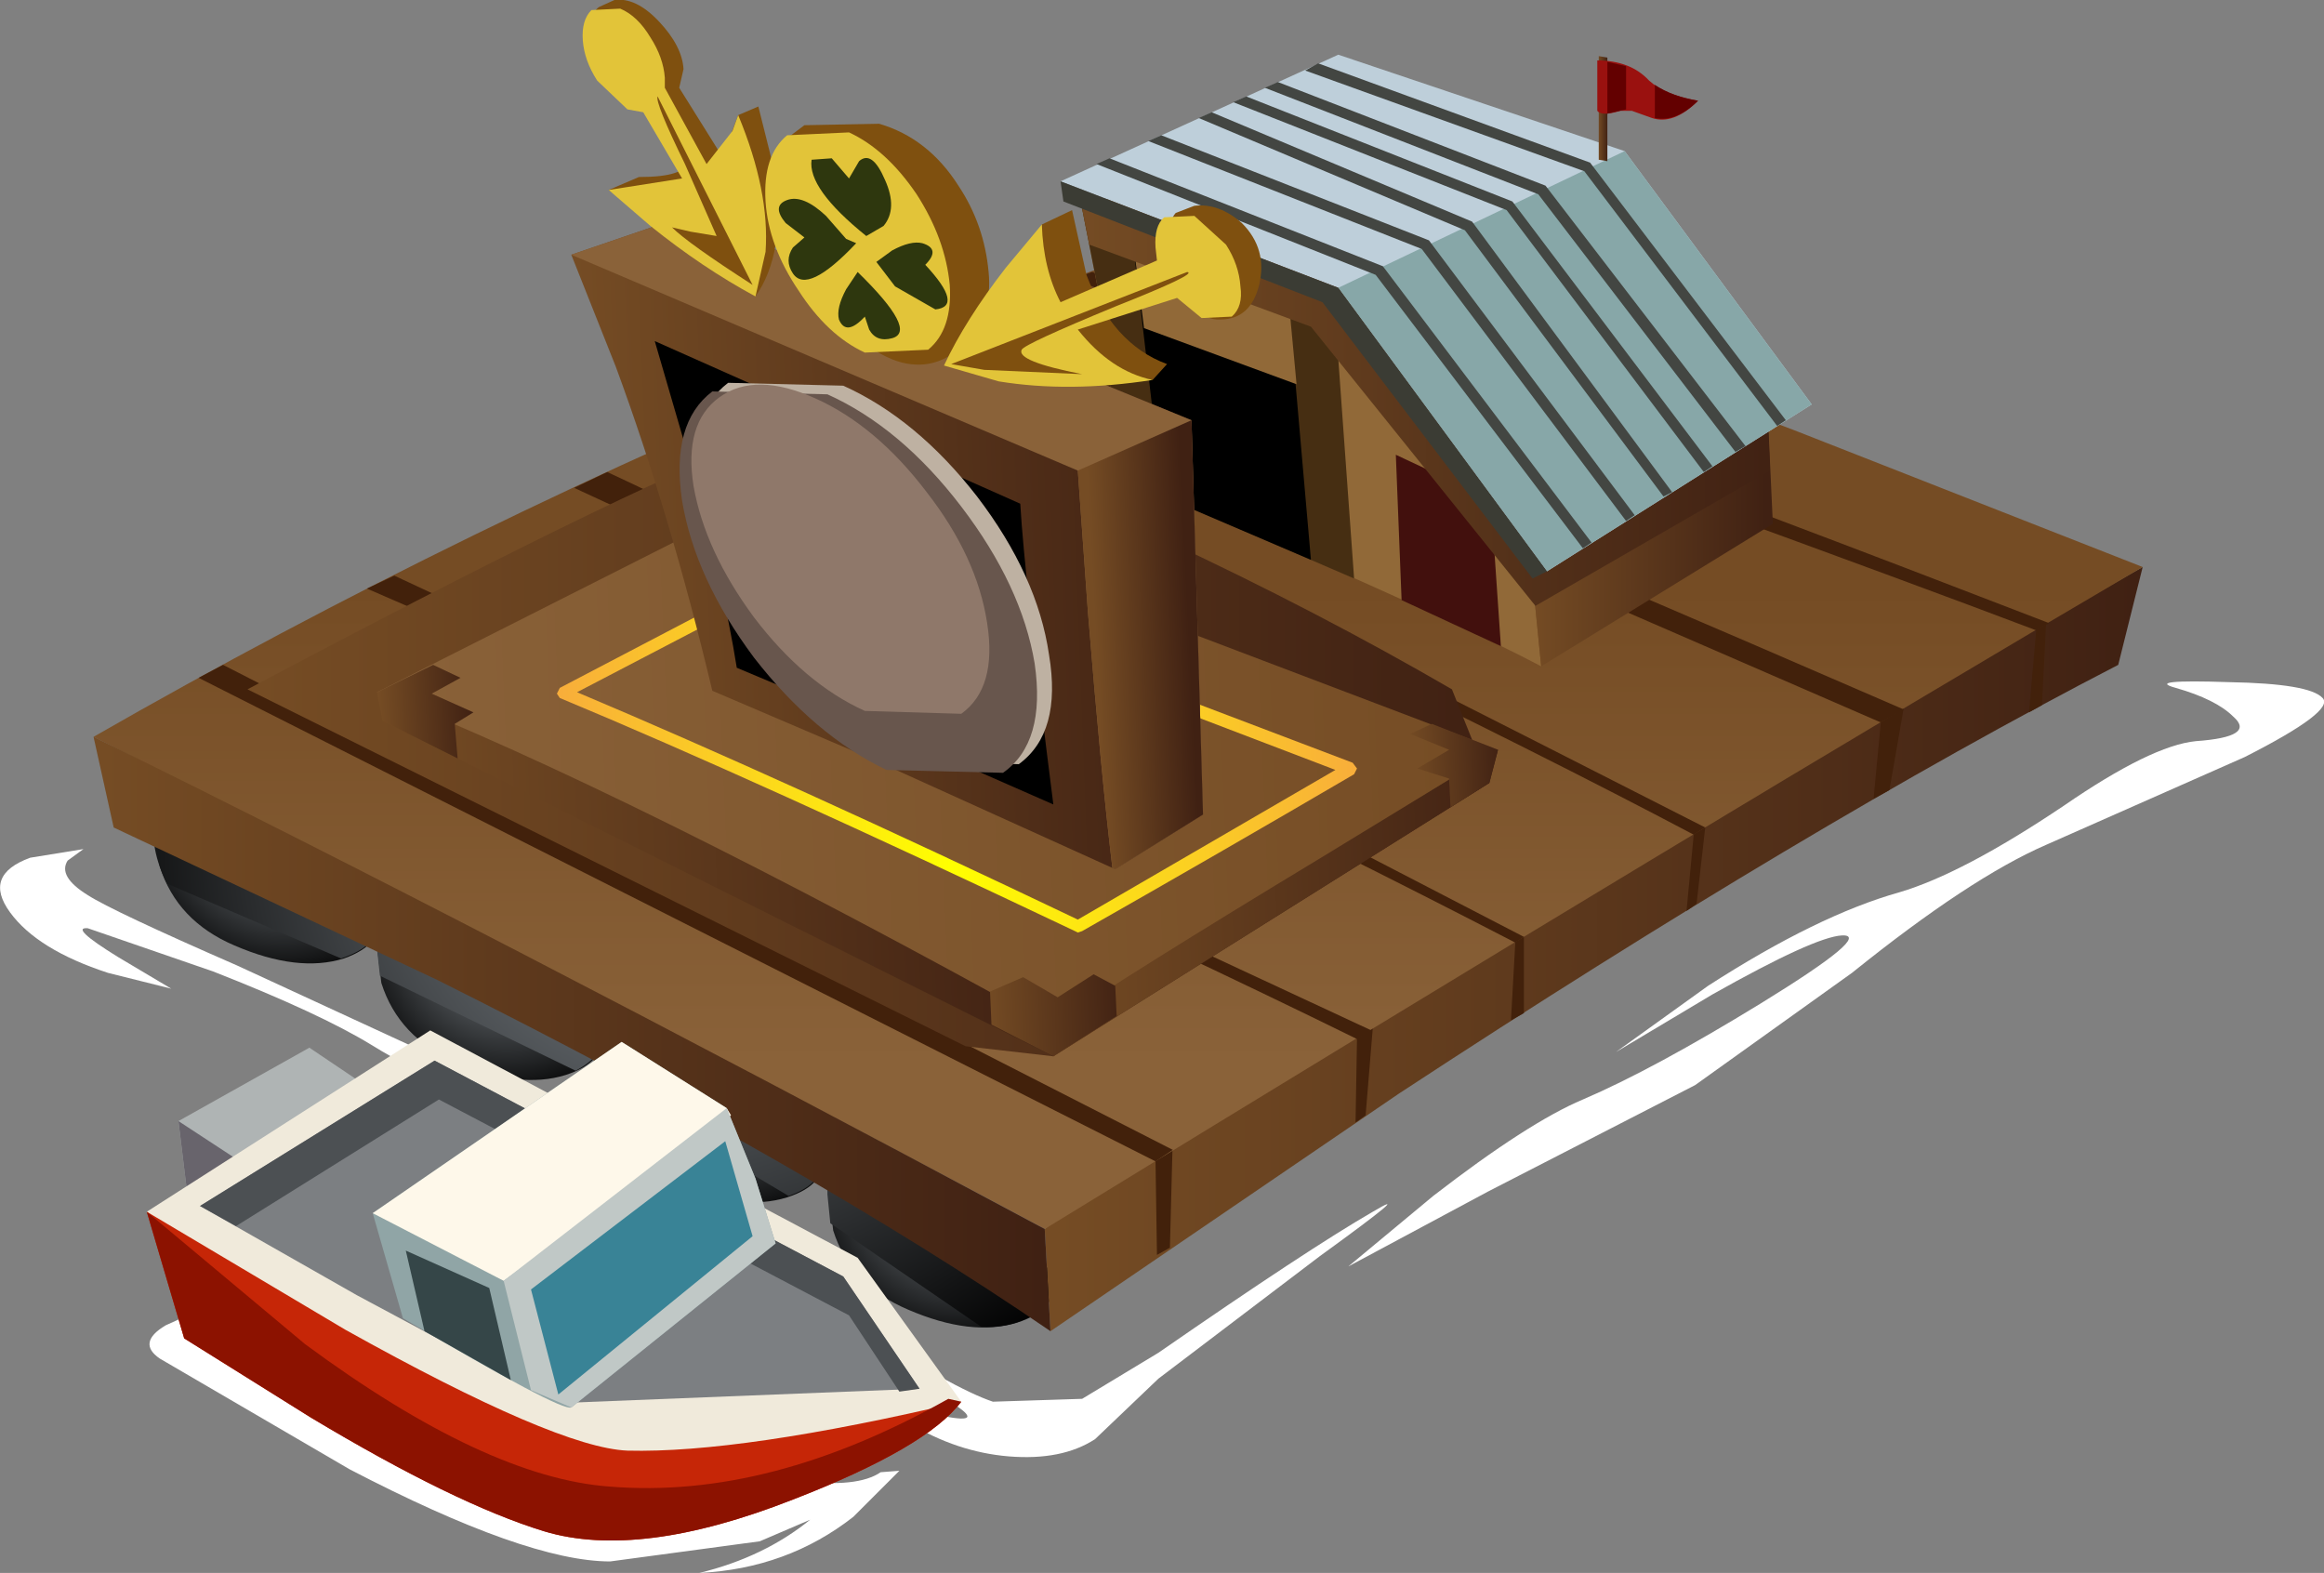 <?xml version="1.0" encoding="UTF-8" standalone="no"?>
<svg xmlns:ffdec="https://www.free-decompiler.com/flash" xmlns:xlink="http://www.w3.org/1999/xlink" ffdec:objectType="frame" height="54.65px" width="80.75px" xmlns="http://www.w3.org/2000/svg">
  <rect width="100%" height="100%" fill="#808080" stroke="none"/>
  <g transform="matrix(1.0, 0.0, 0.0, 1.0, 0.0, 0.0)">
    <use ffdec:characterId="1498" height="26.3" transform="matrix(1.0, 0.0, 0.0, 1.0, 5.2, 28.35)" width="31.4" xlink:href="#shape0"/>
    <use ffdec:characterId="1500" height="17.75" style="mix-blend-mode: multiply" transform="matrix(1.0, 0.0, 0.0, 1.0, 5.3, 28.35)" width="31.3" xlink:href="#sprite0"/>
    <use ffdec:characterId="1501" height="43.85" transform="matrix(1.0, 0.0, 0.0, 1.0, 0.0, 6.75)" width="80.75" xlink:href="#shape2"/>
    <use ffdec:characterId="1503" height="14.3" style="mix-blend-mode: multiply" transform="matrix(1.0, 0.0, 0.0, 1.0, 37.5, 6.75)" width="24.0" xlink:href="#sprite1"/>
    <use ffdec:characterId="1504" height="18.2" transform="matrix(1.0, 0.0, 0.0, 1.0, 36.85, 1.9)" width="26.1" xlink:href="#shape4"/>
    <use ffdec:characterId="1506" height="21.8" style="mix-blend-mode: multiply" transform="matrix(1.0, 0.0, 0.0, 1.0, 8.6, 14.9)" width="43.15" xlink:href="#sprite2"/>
    <use ffdec:characterId="1507" height="36.7" transform="matrix(1.0, 0.0, 0.0, 1.0, 13.1, 0.0)" width="38.95" xlink:href="#shape6"/>
    <use ffdec:characterId="1509" height="3.25" style="mix-blend-mode: multiply" transform="matrix(1.0, 0.0, 0.0, 1.0, 13.1, 23.1)" width="3.35" xlink:href="#sprite3"/>
    <use ffdec:characterId="1511" height="2.85" style="mix-blend-mode: multiply" transform="matrix(1.0, 0.0, 0.0, 1.0, 34.4, 33.85)" width="4.4" xlink:href="#sprite4"/>
    <use ffdec:characterId="1513" height="2.9" style="mix-blend-mode: multiply" transform="matrix(1.0, 0.0, 0.0, 1.0, 49.0, 25.15)" width="3.05" xlink:href="#sprite5"/>
    <use ffdec:characterId="1514" height="51.4" transform="matrix(1.0, 0.0, 0.0, 1.0, 5.1, 2.1)" width="53.9" xlink:href="#shape10"/>
  </g>
  <defs>
    <g id="shape0" transform="matrix(1.0, 0.0, 0.0, 1.0, -5.2, -28.35)">
      <path d="M5.55 47.2 Q4.75 46.65 5.75 46.05 L6.85 45.55 Q7.95 44.9 17.65 48.05 L27.75 51.45 Q29.8 51.7 30.6 51.15 L31.25 51.1 29.65 52.7 Q27.35 54.5 24.3 54.65 26.55 54.1 28.15 52.8 L26.4 53.55 21.2 54.25 Q18.3 54.25 12.15 51.05 L5.55 47.2" fill="#ffffff" fill-rule="evenodd" stroke="none"/>
      <path d="M5.35 28.35 Q6.4 28.2 9.7 29.55 13.1 30.9 13.2 31.75 13.35 32.8 11.95 33.3 10.35 33.8 8.15 32.85 6.15 32.0 5.55 30.1 L5.35 28.35" fill="url(#gradient0)" fill-rule="evenodd" stroke="none"/>
      <path d="M15.85 36.9 Q13.85 36.05 13.25 34.15 L13.05 32.45 Q14.15 32.3 17.45 33.65 20.85 35.0 20.95 35.85 21.05 36.9 19.65 37.35 18.05 37.85 15.85 36.9" fill="url(#gradient1)" fill-rule="evenodd" stroke="none"/>
      <path d="M20.75 36.7 Q21.8 36.55 25.1 37.9 28.5 39.25 28.6 40.1 28.75 41.15 27.35 41.6 25.75 42.1 23.55 41.15 21.55 40.3 20.95 38.4 L20.75 36.7" fill="url(#gradient2)" fill-rule="evenodd" stroke="none"/>
      <path d="M28.75 41.05 Q29.8 40.9 33.1 42.25 36.5 43.6 36.6 44.45 36.75 45.5 35.35 45.95 33.75 46.45 31.55 45.5 29.55 44.65 28.95 42.75 L28.75 41.05" fill="url(#gradient3)" fill-rule="evenodd" stroke="none"/>
    </g>
    <radialGradient cx="0" cy="0" gradientTransform="matrix(0.007, 0.0, 0.0, -0.007, 9.85, 28.55)" gradientUnits="userSpaceOnUse" id="gradient0" r="819.2" spreadMethod="pad">
      <stop offset="0.0" stop-color="#888f95"/>
      <stop offset="1.0" stop-color="#000000"/>
    </radialGradient>
    <radialGradient cx="0" cy="0" gradientTransform="matrix(0.007, 0.0, 0.0, -0.007, 17.6, 32.65)" gradientUnits="userSpaceOnUse" id="gradient1" r="819.2" spreadMethod="pad">
      <stop offset="0.0" stop-color="#888f95"/>
      <stop offset="1.0" stop-color="#000000"/>
    </radialGradient>
    <radialGradient cx="0" cy="0" gradientTransform="matrix(0.007, 0.0, 0.0, -0.007, 25.25, 36.9)" gradientUnits="userSpaceOnUse" id="gradient2" r="819.2" spreadMethod="pad">
      <stop offset="0.0" stop-color="#888f95"/>
      <stop offset="1.0" stop-color="#000000"/>
    </radialGradient>
    <radialGradient cx="0" cy="0" gradientTransform="matrix(0.007, 0.0, 0.0, -0.007, 33.25, 41.25)" gradientUnits="userSpaceOnUse" id="gradient3" r="819.2" spreadMethod="pad">
      <stop offset="0.0" stop-color="#888f95"/>
      <stop offset="1.0" stop-color="#000000"/>
    </radialGradient>
    <g id="sprite0" transform="matrix(1.0, 0.0, 0.0, 1.0, 0.0, 0.0)">
      <use ffdec:characterId="1499" height="17.75" transform="matrix(1.0, 0.0, 0.0, 1.0, 0.0, 0.0)" width="31.3" xlink:href="#shape1"/>
    </g>
    <g id="shape1" transform="matrix(1.0, 0.0, 0.0, 1.0, 0.0, 0.0)">
      <path d="M15.65 7.5 Q15.75 8.3 14.7 8.85 L7.9 5.55 7.75 4.15 Q7.45 4.65 6.55 4.95 L0.5 2.35 Q-0.1 1.15 0.05 0.0 1.1 -0.15 4.4 1.2 7.8 2.55 7.9 3.4 L7.8 4.1 Q8.85 3.95 12.15 5.3 15.55 6.65 15.65 7.5 M23.3 11.75 Q23.4 12.75 22.1 13.2 L15.45 9.25 15.45 8.35 Q16.5 8.2 19.8 9.55 23.2 10.9 23.3 11.75 M23.45 12.7 Q24.5 12.55 27.8 13.9 31.2 15.25 31.3 16.1 31.4 16.75 30.7 17.25 29.95 17.8 28.8 17.75 L23.55 14.15 23.45 13.15 23.45 12.7" fill="url(#gradient4)" fill-rule="evenodd" stroke="none"/>
    </g>
    <radialGradient cx="0" cy="0" gradientTransform="matrix(0.026, 0.0, 0.0, -0.026, 18.05, 0.75)" gradientUnits="userSpaceOnUse" id="gradient4" r="819.2" spreadMethod="pad">
      <stop offset="0.0" stop-color="#888f95"/>
      <stop offset="1.0" stop-color="#000000"/>
    </radialGradient>
    <g id="shape2" transform="matrix(1.0, 0.0, 0.0, 1.0, 0.0, -6.75)">
      <path d="M2.9 29.5 L2.35 29.9 Q2.0 30.45 3.05 31.1 3.9 31.65 8.25 33.55 L14.75 36.55 23.55 41.3 Q15.55 37.95 12.9 36.3 11.1 35.2 7.4 33.75 L3.05 32.25 Q2.4 32.2 4.1 33.25 L5.95 34.35 3.75 33.8 Q1.3 33.0 0.35 31.7 -0.6 30.4 1.05 29.8 L2.9 29.5" fill="#ffffff" fill-rule="evenodd" stroke="none"/>
      <path d="M19.6 41.45 L23.05 42.75 Q27.0 44.4 29.7 46.05 33.15 48.25 34.5 48.7 L37.6 48.6 40.25 47.0 Q45.45 43.4 47.7 42.1 49.3 41.15 45.85 43.65 L40.25 47.9 38.05 50.0 Q36.9 50.75 35.05 50.6 33.25 50.45 31.6 49.45 29.65 48.25 31.0 48.75 36.3 50.25 30.85 47.55 L25.55 44.9 19.6 41.45" fill="#ffffff" fill-rule="evenodd" stroke="none"/>
      <path d="M46.85 44.0 L49.8 41.55 Q53.1 39.0 55.0 38.2 57.45 37.15 61.2 34.85 65.1 32.45 64.0 32.5 63.05 32.55 59.5 34.55 L56.15 36.55 59.35 34.25 Q63.15 31.8 66.0 31.0 68.2 30.35 71.7 28.0 74.75 25.9 76.3 25.75 78.4 25.6 77.6 24.9 77.0 24.3 75.6 23.9 74.5 23.6 77.45 23.7 80.25 23.75 80.7 24.25 81.15 24.7 78.0 26.3 L71.1 29.35 Q68.45 30.5 64.35 33.8 L58.9 37.7 51.7 41.4 46.85 44.0" fill="#ffffff" fill-rule="evenodd" stroke="none"/>
      <path d="M36.5 46.25 L36.3 42.7 Q40.9 38.95 58.15 28.95 L74.45 19.7 73.6 23.1 Q62.85 28.65 48.6 38.0 L36.5 46.25" fill="url(#gradient5)" fill-rule="evenodd" stroke="none"/>
      <path d="M58.85 29.0 L58.05 29.0 59.55 28.15 59.25 28.75 58.95 31.4 58.6 31.65 58.85 29.0 M66.2 24.3 L65.65 27.45 65.1 27.75 65.35 25.1 65.15 24.9 66.2 24.3 M70.75 21.9 L70.65 21.8 71.1 21.55 70.95 24.5 70.5 24.75 70.75 21.9 M40.75 39.5 L40.65 43.35 40.2 43.6 40.15 40.35 40.1 39.95 40.75 39.5 M47.15 36.1 L47.0 35.55 47.75 35.1 47.45 38.75 47.1 39.0 47.15 36.1 M52.65 32.75 L51.95 32.6 53.0 31.95 52.95 32.55 52.95 35.2 52.5 35.45 52.65 32.75" fill="#42210b" fill-rule="evenodd" stroke="none"/>
      <path d="M15.25 31.7 L3.25 25.6 Q16.15 18.2 30.25 12.4 37.35 9.5 41.8 8.1 48.8 9.8 62.35 14.95 L74.45 19.7 Q59.45 28.5 36.3 42.7 28.75 38.65 15.25 31.7" fill="url(#gradient6)" fill-rule="evenodd" stroke="none"/>
      <path d="M15.2 34.05 L3.95 28.75 3.25 25.6 Q16.3 32.0 36.3 42.7 L36.5 46.25 Q28.1 40.5 15.2 34.05" fill="url(#gradient7)" fill-rule="evenodd" stroke="none"/>
      <path d="M37.25 9.7 L37.95 9.45 Q50.75 13.75 71.2 21.65 L70.75 21.9 Q62.45 18.75 37.25 9.7 M19.95 16.95 L21.1 16.4 Q27.9 19.55 52.95 32.55 L52.65 32.75 Q40.2 26.3 19.95 16.95 M27.25 13.7 L28.3 13.25 Q34.8 16.3 59.25 28.75 L58.85 29.0 Q48.45 23.5 27.25 13.7 M33.35 11.2 L33.7 11.05 Q44.25 15.15 66.15 24.65 L65.35 25.1 33.35 11.2 M12.75 20.45 L13.7 20.0 47.65 35.8 47.15 36.1 Q34.65 29.95 12.75 20.45 M6.9 23.55 L7.75 23.1 40.75 39.95 40.15 40.35 6.9 23.55" fill="#42210b" fill-rule="evenodd" stroke="none"/>
      <path d="M37.5 6.75 L45.55 8.2 52.95 17.1 53.55 23.15 Q51.0 21.8 44.7 19.05 L38.95 16.6 38.2 10.3 37.5 6.75" fill="#916938" fill-rule="evenodd" stroke="none"/>
      <path d="M53.55 23.15 L52.95 17.1 61.35 12.8 61.6 18.2 53.55 23.15" fill="url(#gradient8)" fill-rule="evenodd" stroke="none"/>
      <path d="M47.05 20.1 L38.95 16.6 38.2 10.3 37.5 6.75 45.55 8.2 46.25 9.0 47.05 20.1" fill="#462e12" fill-rule="evenodd" stroke="none"/>
      <path d="M40.4 17.25 L39.2 7.05 44.55 8.0 45.55 19.45 40.4 17.25" fill="#000000" fill-rule="evenodd" stroke="none"/>
      <path d="M44.55 8.0 L45.05 13.35 39.75 11.4 39.2 7.05 44.55 8.0" fill="#916938" fill-rule="evenodd" stroke="none"/>
      <path d="M51.8 17.35 L52.15 22.45 48.7 20.85 48.5 15.8 51.8 17.35" fill="#42100d" fill-rule="evenodd" stroke="none"/>
    </g>
    <linearGradient gradientTransform="matrix(0.023, 0.0, 0.0, -0.023, 55.4, 32.95)" gradientUnits="userSpaceOnUse" id="gradient5" spreadMethod="pad" x1="-819.2" x2="819.2">
      <stop offset="0.004" stop-color="#754c24"/>
      <stop offset="1.0" stop-color="#402113"/>
    </linearGradient>
    <linearGradient gradientTransform="matrix(0.0, -0.01, -0.01, 0.0, 38.85, 28.7)" gradientUnits="userSpaceOnUse" id="gradient6" spreadMethod="pad" x1="-819.2" x2="819.2">
      <stop offset="0.0" stop-color="#8a6239"/>
      <stop offset="1.0" stop-color="#754c24"/>
    </linearGradient>
    <linearGradient gradientTransform="matrix(0.02, 0.0, 0.0, -0.02, 19.85, 35.9)" gradientUnits="userSpaceOnUse" id="gradient7" spreadMethod="pad" x1="-819.2" x2="819.2">
      <stop offset="0.004" stop-color="#754c24"/>
      <stop offset="1.0" stop-color="#402113"/>
    </linearGradient>
    <linearGradient gradientTransform="matrix(0.005, 0.0, 0.0, -0.005, 57.25, 17.95)" gradientUnits="userSpaceOnUse" id="gradient8" spreadMethod="pad" x1="-819.2" x2="819.2">
      <stop offset="0.004" stop-color="#754c24"/>
      <stop offset="1.0" stop-color="#402113"/>
    </linearGradient>
    <g id="sprite1" transform="matrix(1.0, 0.0, 0.0, 1.0, 0.0, 0.0)">
      <use ffdec:characterId="1502" height="14.3" transform="matrix(1.0, 0.0, 0.0, 1.0, 0.0, 0.0)" width="24.0" xlink:href="#shape3"/>
    </g>
    <g id="shape3" transform="matrix(1.0, 0.0, 0.0, 1.0, 0.0, 0.0)">
      <path d="M23.85 6.05 L24.0 9.6 15.85 14.3 8.05 4.6 0.35 1.75 0.0 0.0 8.05 1.45 15.45 10.35 23.85 6.05" fill="url(#gradient9)" fill-rule="evenodd" stroke="none"/>
    </g>
    <linearGradient gradientTransform="matrix(0.015, 0.0, 0.0, -0.015, 12.0, 7.15)" gradientUnits="userSpaceOnUse" id="gradient9" spreadMethod="pad" x1="-819.2" x2="819.2">
      <stop offset="0.004" stop-color="#754c24"/>
      <stop offset="1.0" stop-color="#402113"/>
    </linearGradient>
    <g id="shape4" transform="matrix(1.0, 0.0, 0.0, 1.0, -36.85, -1.9)">
      <path d="M36.85 6.3 L46.5 1.9 56.45 5.25 62.95 14.05 53.75 19.85 46.5 10.0 36.85 6.3" fill="#becfda" fill-rule="evenodd" stroke="none"/>
      <path d="M53.75 19.85 L46.5 10.0 56.45 5.25 62.95 14.05 53.75 19.85" fill="#87a7a8" fill-rule="evenodd" stroke="none"/>
      <path d="M36.85 6.3 L46.5 10.0 53.75 19.85 53.25 20.1 45.95 10.5 36.95 7.0 36.85 6.3" fill="#3b3c34" fill-rule="evenodd" stroke="none"/>
      <path d="M41.65 4.1 L42.1 3.9 51.15 7.7 58.1 17.1 57.8 17.25 50.9 8.0 41.65 4.1 M39.9 4.9 L40.35 4.7 49.65 8.35 56.8 17.9 56.5 18.1 49.4 8.65 39.9 4.9 M38.1 5.7 L38.55 5.5 48.05 9.25 55.3 18.85 55.0 19.05 47.8 9.55 38.1 5.7 M43.95 3.05 L44.4 2.85 53.7 6.45 60.65 15.5 60.3 15.7 53.45 6.75 43.95 3.05 M45.35 2.45 L45.8 2.2 55.25 5.65 62.05 14.6 61.75 14.8 55.05 5.95 45.35 2.45 M42.85 3.55 L43.3 3.35 52.55 7.0 59.5 16.2 59.2 16.4 52.35 7.3 42.85 3.55" fill="#434642" fill-rule="evenodd" stroke="none"/>
      <path d="M55.55 5.55 L55.55 1.95 55.85 2.0 55.85 5.6 55.55 5.55" fill="url(#gradient10)" fill-rule="evenodd" stroke="none"/>
    </g>
    <linearGradient gradientTransform="matrix(2.0E-4, 0.0, 0.0, -2.0E-4, 55.7, 3.8)" gradientUnits="userSpaceOnUse" id="gradient10" spreadMethod="pad" x1="-819.2" x2="819.2">
      <stop offset="0.004" stop-color="#754c24"/>
      <stop offset="1.0" stop-color="#402113"/>
    </linearGradient>
    <g id="sprite2" transform="matrix(1.0, 0.0, 0.0, 1.0, 0.0, -0.05)">
      <use ffdec:characterId="1505" height="21.8" transform="matrix(1.0, 0.0, 0.0, 1.0, 0.0, 0.05)" width="43.15" xlink:href="#shape5"/>
    </g>
    <g id="shape5" transform="matrix(1.0, 0.0, 0.0, 1.0, 0.0, -0.05)">
      <path d="M43.15 12.35 L28.0 21.85 24.95 21.5 0.0 9.1 Q12.7 2.35 17.95 0.3 21.25 -1.0 31.85 3.9 37.2 6.4 41.85 9.1 L43.15 12.35" fill="url(#gradient11)" fill-rule="evenodd" stroke="none"/>
    </g>
    <linearGradient gradientTransform="matrix(0.026, 0.0, 0.0, -0.026, 21.55, 10.9)" gradientUnits="userSpaceOnUse" id="gradient11" spreadMethod="pad" x1="-819.2" x2="819.2">
      <stop offset="0.004" stop-color="#754c24"/>
      <stop offset="1.0" stop-color="#402113"/>
    </linearGradient>
    <g id="shape6" transform="matrix(1.0, 0.0, 0.0, 1.0, -13.1, 0.0)">
      <path d="M27.55 16.75 L52.05 26.05 36.55 35.65 Q32.6 33.5 22.45 28.55 L13.1 24.05 27.55 16.75" fill="url(#gradient12)" fill-rule="evenodd" stroke="none"/>
      <path d="M13.3 25.05 L13.1 24.05 Q21.85 27.5 36.55 35.65 L36.6 36.7 13.3 25.05" fill="url(#gradient13)" fill-rule="evenodd" stroke="none"/>
      <path d="M36.6 36.7 L36.55 35.65 Q39.2 33.85 45.9 29.8 L52.05 26.05 51.75 27.2 36.6 36.7" fill="url(#gradient14)" fill-rule="evenodd" stroke="none"/>
      <path d="M28.3 19.4 L47.0 26.5 47.15 26.7 47.05 26.9 Q42.35 29.65 37.6 32.35 L37.45 32.4 37.35 32.35 Q26.3 27.1 19.45 24.25 L19.35 24.1 19.45 23.9 28.05 19.4 28.3 19.4 M46.4 26.75 L28.2 19.8 20.05 24.05 Q27.4 27.15 37.45 31.95 L46.4 26.75" fill="url(#gradient15)" fill-rule="evenodd" stroke="none"/>
      <path d="M40.85 7.4 L41.5 7.15 Q42.35 7.05 43.15 7.75 44.05 8.65 43.75 9.9 43.45 11.1 42.4 11.1 41.45 11.15 40.95 9.5 40.4 7.9 40.85 7.4" fill="#7f500f" fill-rule="evenodd" stroke="none"/>
      <path d="M36.2 7.8 L37.25 7.3 37.75 9.55 Q38.65 11.95 40.55 12.65 L40.05 13.2 Q38.75 13.0 37.6 12.2 35.35 10.6 36.2 7.8" fill="#7f500f" fill-rule="evenodd" stroke="none"/>
      <path d="M24.75 24.0 Q23.3 17.9 21.4 12.75 L19.85 8.85 23.95 7.45 41.4 14.6 41.8 28.3 38.75 30.2 30.25 26.35 24.75 24.0" fill="url(#gradient16)" fill-rule="evenodd" stroke="none"/>
      <path d="M22.75 11.85 L35.45 17.5 Q35.6 20.1 36.6 27.95 L30.0 25.05 25.6 23.2 Q25.15 20.35 23.9 15.8 L22.75 11.85" fill="#000000" fill-rule="evenodd" stroke="none"/>
      <path d="M38.65 30.15 Q38.25 26.8 37.8 21.25 L37.45 16.35 19.85 8.85 23.95 7.45 41.4 14.6 41.8 28.3 38.75 30.2 38.65 30.15" fill="url(#gradient17)" fill-rule="evenodd" stroke="none"/>
      <path d="M38.65 30.15 Q38.25 26.8 37.8 21.25 L37.45 16.35 41.4 14.6 41.8 28.3 38.75 30.2 38.65 30.15" fill="url(#gradient18)" fill-rule="evenodd" stroke="none"/>
      <path d="M36.45 22.75 Q36.9 25.45 35.4 26.55 L31.35 26.45 Q28.85 25.25 26.75 22.5 24.65 19.75 24.25 17.1 23.85 14.4 25.3 13.3 L29.3 13.4 Q31.85 14.55 33.95 17.25 36.05 20.0 36.45 22.75" fill="#beb1a2" fill-rule="evenodd" stroke="none"/>
      <path d="M35.95 23.05 Q36.35 25.8 34.85 26.85 L30.8 26.75 Q28.3 25.55 26.2 22.85 24.15 20.1 23.7 17.4 23.3 14.7 24.75 13.6 L28.75 13.7 Q31.3 14.85 33.4 17.6 35.5 20.35 35.95 23.05" fill="#68564d" fill-rule="evenodd" stroke="none"/>
      <path d="M34.3 21.65 Q34.65 23.9 33.4 24.8 L30.05 24.7 Q27.95 23.75 26.2 21.45 24.5 19.15 24.1 16.9 23.75 14.7 25.0 13.8 26.25 12.9 28.35 13.85 30.45 14.8 32.2 17.1 33.95 19.35 34.3 21.65" fill="#8f786a" fill-rule="evenodd" stroke="none"/>
      <path d="M23.75 2.4 L23.6 3.05 25.1 5.45 25.65 4.0 26.35 3.7 26.95 6.1 Q27.3 8.8 26.25 10.3 L21.15 6.6 22.2 6.15 Q23.85 6.15 23.85 5.6 23.9 5.25 22.95 3.95 L22.0 2.7 21.0 1.8 Q20.15 0.8 20.8 0.25 L21.35 0.0 Q22.1 -0.1 22.9 0.75 23.7 1.6 23.75 2.4" fill="#7f500f" fill-rule="evenodd" stroke="none"/>
      <path d="M27.15 4.95 L27.95 4.35 30.55 4.3 Q32.25 4.8 33.3 6.45 34.2 7.8 34.35 9.45 34.5 10.9 33.55 11.9 32.6 12.9 31.35 12.6 29.8 12.2 28.25 9.85 26.55 7.25 27.15 4.95" fill="#7f500f" fill-rule="evenodd" stroke="none"/>
      <path d="M33.0 9.9 Q33.1 11.45 32.25 12.15 L30.05 12.25 Q28.75 11.65 27.75 10.1 26.7 8.55 26.6 7.0 26.5 5.4 27.35 4.7 L29.5 4.6 Q30.8 5.2 31.85 6.75 32.85 8.3 33.0 9.9" fill="#e2c439" fill-rule="evenodd" stroke="none"/>
      <path d="M30.1 8.2 Q28.05 6.55 28.2 5.55 L28.9 5.5 29.5 6.2 29.85 5.6 Q30.3 5.2 30.75 6.25 31.2 7.25 30.7 7.85 L30.1 8.2" fill="#2e370e" fill-rule="evenodd" stroke="none"/>
      <path d="M30.45 9.1 L31.0 8.7 Q31.65 8.35 32.05 8.45 32.7 8.65 32.15 9.2 33.5 10.65 32.5 10.75 L31.1 9.95 30.45 9.1" fill="#2e370e" fill-rule="evenodd" stroke="none"/>
      <path d="M29.8 9.45 Q31.9 11.5 31.0 11.75 30.45 11.9 30.2 11.45 L30.05 11.0 Q29.4 11.7 29.15 11.1 29.05 10.7 29.4 10.05 L29.8 9.45" fill="#2e370e" fill-rule="evenodd" stroke="none"/>
      <path d="M29.4 8.3 L29.75 8.45 Q28.05 10.25 27.55 9.5 27.25 9.05 27.55 8.6 L27.95 8.25 27.3 7.75 Q26.8 7.15 27.35 6.95 27.9 6.75 28.7 7.5 L29.4 8.3" fill="#2e370e" fill-rule="evenodd" stroke="none"/>
      <path d="M25.45 4.55 L25.65 4.0 Q26.75 6.65 26.6 8.75 L26.25 10.3 Q24.4 9.3 22.6 7.85 L21.15 6.6 23.7 6.2 22.35 3.9 21.8 3.8 20.75 2.8 Q20.3 2.1 20.25 1.4 20.2 0.7 20.55 0.35 L21.55 0.3 Q22.15 0.55 22.6 1.3 23.05 2.0 23.1 2.7 L23.1 3.05 24.55 5.7 25.45 4.55" fill="#e2c439" fill-rule="evenodd" stroke="none"/>
      <path d="M41.5 7.5 L42.6 8.5 Q43.05 9.2 43.1 9.95 43.2 10.65 42.8 11.0 L41.75 11.05 40.9 10.35 37.45 11.45 Q38.6 12.9 40.05 13.2 37.15 13.65 34.7 13.25 L32.8 12.7 Q33.55 11.1 34.95 9.3 L36.2 7.8 Q36.25 9.35 36.85 10.5 L40.2 9.05 40.15 8.6 Q40.1 7.85 40.45 7.55 L41.5 7.5" fill="#e2c439" fill-rule="evenodd" stroke="none"/>
      <path d="M41.25 9.45 Q41.65 9.5 38.75 10.65 35.6 11.95 35.5 12.15 35.3 12.55 37.6 13.0 L34.2 12.85 33.05 12.65 41.25 9.45" fill="#7f500f" fill-rule="evenodd" stroke="none"/>
      <path d="M22.85 3.35 L26.15 9.9 Q23.9 8.45 23.35 7.9 L24.0 8.05 24.9 8.2 23.8 5.7 Q22.75 3.55 22.85 3.35" fill="#7f500f" fill-rule="evenodd" stroke="none"/>
    </g>
    <linearGradient gradientTransform="matrix(0.024, -0.001, -0.001, -0.024, 32.6, 26.15)" gradientUnits="userSpaceOnUse" id="gradient12" spreadMethod="pad" x1="-819.2" x2="819.2">
      <stop offset="0.0" stop-color="#8a6239"/>
      <stop offset="1.0" stop-color="#754c24"/>
    </linearGradient>
    <linearGradient gradientTransform="matrix(0.014, -6.0E-4, -6.0E-4, -0.014, 24.85, 30.4)" gradientUnits="userSpaceOnUse" id="gradient13" spreadMethod="pad" x1="-819.2" x2="819.2">
      <stop offset="0.004" stop-color="#754c24"/>
      <stop offset="1.0" stop-color="#402113"/>
    </linearGradient>
    <linearGradient gradientTransform="matrix(0.01, -4.0E-4, -4.0E-4, -0.01, 44.3, 31.35)" gradientUnits="userSpaceOnUse" id="gradient14" spreadMethod="pad" x1="-819.2" x2="819.2">
      <stop offset="0.004" stop-color="#754c24"/>
      <stop offset="1.0" stop-color="#402113"/>
    </linearGradient>
    <linearGradient gradientTransform="matrix(0.017, -7.0E-4, -7.0E-4, -0.017, 33.25, 25.85)" gradientUnits="userSpaceOnUse" id="gradient15" spreadMethod="pad" x1="-819.2" x2="819.2">
      <stop offset="0.004" stop-color="#f8ad3b"/>
      <stop offset="0.486" stop-color="#ffff00"/>
      <stop offset="1.0" stop-color="#f8ad3b"/>
    </linearGradient>
    <linearGradient gradientTransform="matrix(0.013, -5.0E-4, -5.0E-4, -0.013, 30.9, 18.85)" gradientUnits="userSpaceOnUse" id="gradient16" spreadMethod="pad" x1="-819.2" x2="819.2">
      <stop offset="0.004" stop-color="#754c24"/>
      <stop offset="1.0" stop-color="#402113"/>
    </linearGradient>
    <linearGradient gradientTransform="matrix(0.002, -0.007, -0.007, -0.002, 35.05, 3.25)" gradientUnits="userSpaceOnUse" id="gradient17" spreadMethod="pad" x1="-819.2" x2="819.2">
      <stop offset="0.0" stop-color="#8a6239"/>
      <stop offset="1.0" stop-color="#754c24"/>
    </linearGradient>
    <linearGradient gradientTransform="matrix(0.002, -1.0E-4, -1.0E-4, -0.002, 39.7, 22.4)" gradientUnits="userSpaceOnUse" id="gradient18" spreadMethod="pad" x1="-819.2" x2="819.2">
      <stop offset="0.004" stop-color="#754c24"/>
      <stop offset="1.0" stop-color="#402113"/>
    </linearGradient>
    <g id="sprite3" transform="matrix(1.0, 0.0, 0.0, 1.0, 0.0, 0.0)">
      <use ffdec:characterId="1508" height="3.25" transform="matrix(1.0, 0.0, 0.0, 1.0, 0.0, 0.0)" width="3.35" xlink:href="#shape7"/>
    </g>
    <g id="shape7" transform="matrix(1.0, 0.0, 0.0, 1.0, 0.0, 0.0)">
      <path d="M2.7 2.05 L2.8 3.25 0.2 1.95 0.0 0.95 1.95 0.0 2.9 0.45 1.9 1.0 3.35 1.65 2.7 2.05" fill="url(#gradient19)" fill-rule="evenodd" stroke="none"/>
    </g>
    <linearGradient gradientTransform="matrix(0.002, -1.0E-4, -1.0E-4, -0.002, 1.7, 1.65)" gradientUnits="userSpaceOnUse" id="gradient19" spreadMethod="pad" x1="-819.2" x2="819.2">
      <stop offset="0.004" stop-color="#754c24"/>
      <stop offset="1.0" stop-color="#402113"/>
    </linearGradient>
    <g id="sprite4" transform="matrix(1.0, 0.0, 0.0, 1.0, 0.0, 0.0)">
      <use ffdec:characterId="1510" height="2.85" transform="matrix(1.0, 0.0, 0.0, 1.0, 0.0, 0.0)" width="4.4" xlink:href="#shape8"/>
    </g>
    <g id="shape8" transform="matrix(1.0, 0.0, 0.0, 1.0, 0.0, 0.0)">
      <path d="M2.35 0.8 L3.6 0.0 4.35 0.4 4.4 1.45 2.2 2.85 0.05 1.75 0.0 0.6 1.15 0.1 2.35 0.8" fill="url(#gradient20)" fill-rule="evenodd" stroke="none"/>
    </g>
    <linearGradient gradientTransform="matrix(0.003, -1.0E-4, -1.0E-4, -0.003, 2.25, 1.45)" gradientUnits="userSpaceOnUse" id="gradient20" spreadMethod="pad" x1="-819.2" x2="819.2">
      <stop offset="0.004" stop-color="#754c24"/>
      <stop offset="1.0" stop-color="#402113"/>
    </linearGradient>
    <g id="sprite5" transform="matrix(1.0, 0.0, 0.0, 1.0, 0.0, 0.0)">
      <use ffdec:characterId="1512" height="2.9" transform="matrix(1.0, 0.0, 0.0, 1.0, 0.0, 0.0)" width="3.05" xlink:href="#shape9"/>
    </g>
    <g id="shape9" transform="matrix(1.0, 0.0, 0.0, 1.0, 0.0, 0.0)">
      <path d="M2.75 2.05 L1.4 2.9 1.35 1.9 0.25 1.55 1.35 0.9 0.0 0.35 0.75 0.0 3.05 0.9 2.75 2.05" fill="url(#gradient21)" fill-rule="evenodd" stroke="none"/>
    </g>
    <linearGradient gradientTransform="matrix(0.002, -1.0E-4, -1.0E-4, -0.002, 1.55, 1.45)" gradientUnits="userSpaceOnUse" id="gradient21" spreadMethod="pad" x1="-819.2" x2="819.2">
      <stop offset="0.004" stop-color="#754c24"/>
      <stop offset="1.0" stop-color="#402113"/>
    </linearGradient>
    <g id="shape10" transform="matrix(1.0, 0.0, 0.0, 1.0, -5.1, -2.1)">
      <path d="M55.5 2.1 Q56.65 2.1 57.3 2.8 57.85 3.3 59.0 3.5 58.15 4.35 57.4 4.1 L56.7 3.85 56.3 3.85 Q55.65 4.05 55.5 3.85 L55.5 2.1" fill="#9a110f" fill-rule="evenodd" stroke="none"/>
      <path d="M56.5 3.8 L55.85 3.95 55.85 2.15 56.5 2.3 56.5 3.8 M57.5 4.1 L57.5 2.95 Q58.1 3.35 59.0 3.5 58.25 4.25 57.5 4.1" fill="#630000" fill-rule="evenodd" stroke="none"/>
      <path d="M13.05 37.95 L6.65 42.65 6.2 38.95 10.75 36.4 13.05 37.95" fill="#afb4b4" fill-rule="evenodd" stroke="none"/>
      <path d="M9.1 40.85 L6.65 42.65 6.2 38.95 9.1 40.85" fill="#68646c" fill-rule="evenodd" stroke="none"/>
      <path d="M6.4 46.5 L5.1 42.1 33.4 48.7 Q32.2 50.3 27.55 52.1 22.2 54.2 18.9 53.2 15.8 52.25 10.8 49.25 L6.4 46.5" fill="#c62607" fill-rule="evenodd" stroke="none"/>
      <path d="M12.0 46.2 L5.1 42.1 14.95 35.8 29.8 43.7 33.4 48.7 Q25.75 50.5 21.8 50.4 19.35 50.3 12.0 46.2" fill="#f0eadb" fill-rule="evenodd" stroke="none"/>
      <path d="M6.95 41.9 L15.1 36.85 29.3 44.35 31.95 48.25 19.4 48.75 12.4 45.0 6.95 41.9" fill="#7c7f82" fill-rule="evenodd" stroke="none"/>
      <path d="M15.25 38.2 L8.2 42.6 6.95 41.9 15.1 36.85 29.3 44.35 31.95 48.25 31.25 48.35 29.5 45.7 15.25 38.2" fill="#4c5053" fill-rule="evenodd" stroke="none"/>
      <path d="M14.0 45.8 L12.95 42.15 21.6 36.2 25.25 38.5 26.25 40.95 26.95 43.2 19.85 48.9 Q19.5 49.05 14.0 45.8" fill="#90a5a6" fill-rule="evenodd" stroke="none"/>
      <path d="M25.4 38.75 L17.5 44.5 12.95 42.15 21.6 36.2 25.25 38.5 25.4 38.75" fill="#fef8ea" fill-rule="evenodd" stroke="none"/>
      <path d="M18.45 48.3 L17.5 44.5 25.25 38.5 26.25 40.95 26.95 43.2 19.85 48.9 18.45 48.3" fill="#c0c8c6" fill-rule="evenodd" stroke="none"/>
      <path d="M18.45 44.8 L25.2 39.65 26.15 42.95 19.4 48.45 18.45 44.8" fill="#398396" fill-rule="evenodd" stroke="none"/>
      <path d="M14.75 46.25 L14.1 43.45 17.0 44.75 17.75 47.95 14.75 46.25" fill="#354648" fill-rule="evenodd" stroke="none"/>
      <path d="M6.4 46.5 L5.1 42.1 10.6 46.7 Q16.9 51.35 21.2 51.65 26.75 52.1 32.95 48.6 L33.4 48.7 Q32.2 50.3 27.55 52.1 22.2 54.2 18.9 53.2 15.8 52.25 10.8 49.25 L6.4 46.5" fill="#8c1200" fill-rule="evenodd" stroke="none"/>
    </g>
  </defs>
</svg>
